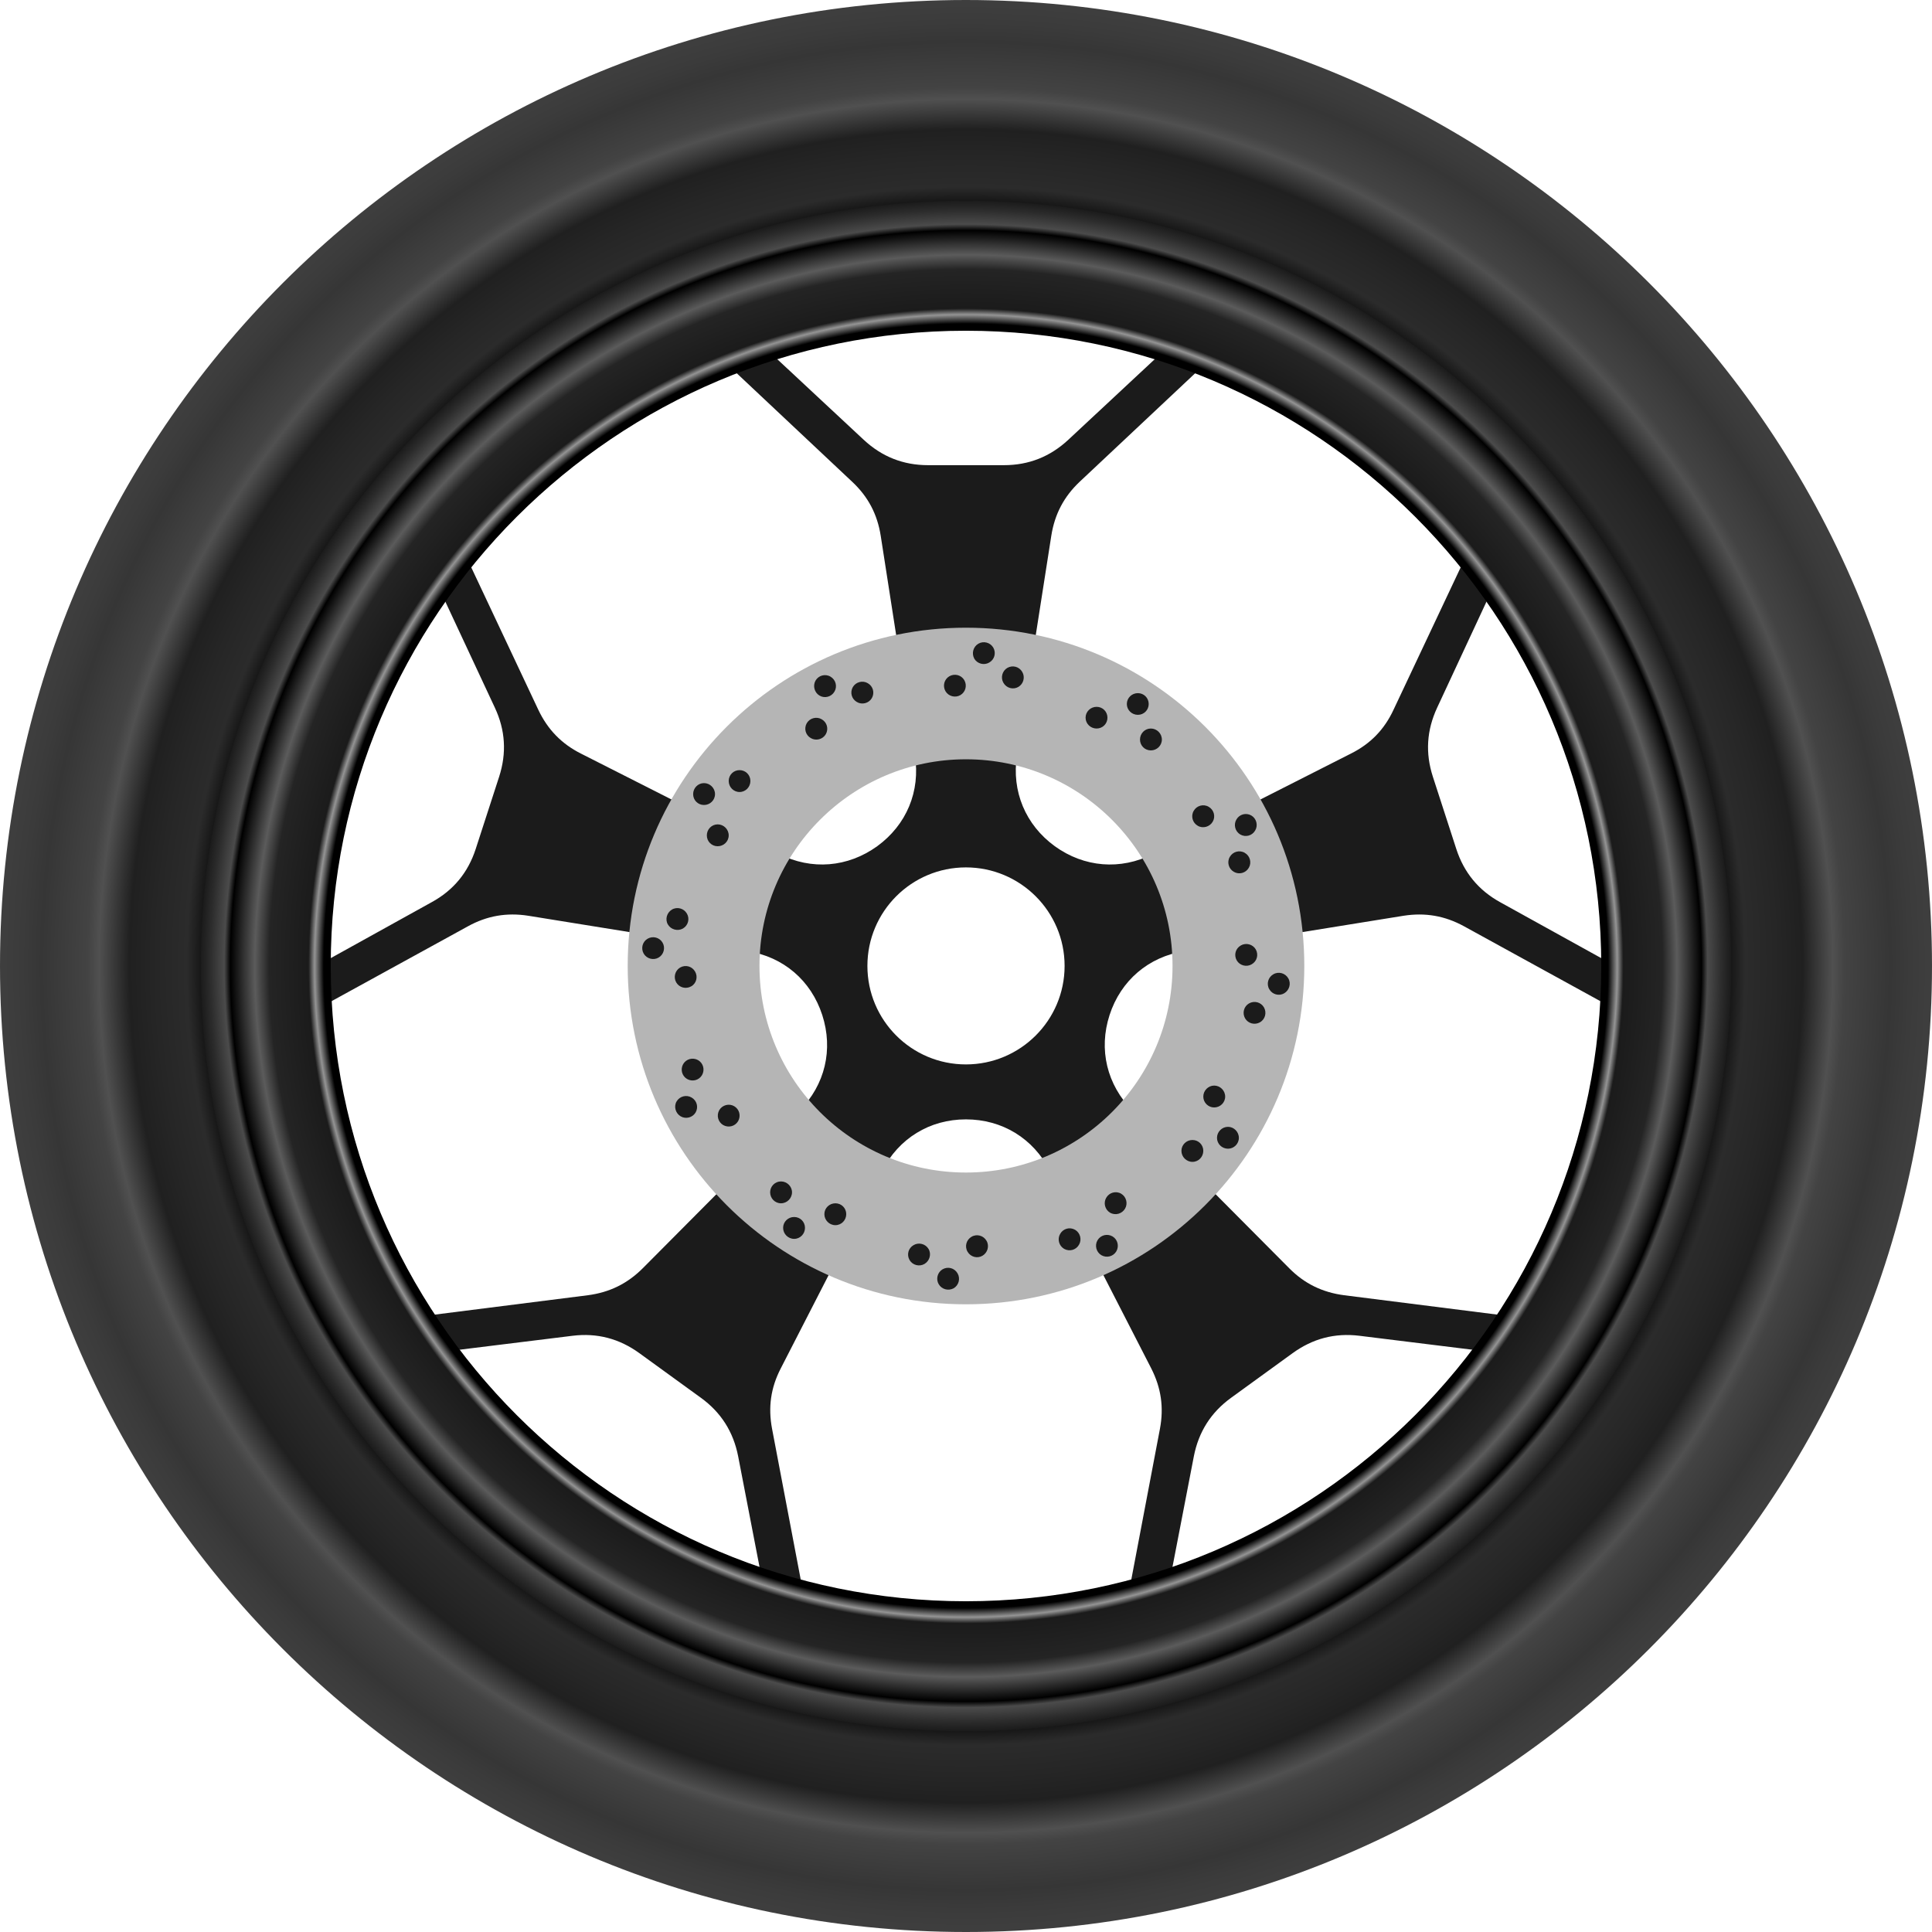 <?xml version="1.0" encoding="UTF-8"?>
<!DOCTYPE svg PUBLIC "-//W3C//DTD SVG 1.1//EN" "http://www.w3.org/Graphics/SVG/1.1/DTD/svg11.dtd">
<!-- Creator: CorelDRAW 2020 (64-Bit) -->
<svg xmlns="http://www.w3.org/2000/svg" xml:space="preserve" version="1.1" style="shape-rendering:geometricPrecision; text-rendering:geometricPrecision; image-rendering:optimizeQuality; fill-rule:evenodd; clip-rule:evenodd"
viewBox="0 0 108.65 108.65"
 xmlns:xlink="http://www.w3.org/1999/xlink"
 xmlns:xodm="http://www.corel.com/coreldraw/odm/2003">
 <defs>
  <style type="text/css">
   <![CDATA[
    .fil3 {fill:#1B1B1B}
    .fil1 {fill:#1B1B1B}
    .fil0 {fill:#999999}
    .fil2 {fill:#B5B5B5}
    .fil4 {fill:url(#id0)}
    .fil5 {fill:url(#id1)}
   ]]>
  </style>
  <radialGradient id="id0" gradientUnits="objectBoundingBox" cx="50%" cy="50%" r="50%" fx="50%" fy="50%">
   <stop offset="0" style="stop-opacity:1; stop-color:black"/>
   <stop offset="0.769" style="stop-opacity:1; stop-color:black"/>
   <stop offset="0.8" style="stop-opacity:1; stop-color:#2B2B2B"/>
   <stop offset="0.831" style="stop-opacity:1; stop-color:#262626"/>
   <stop offset="0.859" style="stop-opacity:1; stop-color:#202020"/>
   <stop offset="0.89" style="stop-opacity:1; stop-color:#505050"/>
   <stop offset="0.902" style="stop-opacity:1; stop-color:#434343"/>
   <stop offset="0.949" style="stop-opacity:1; stop-color:#363636"/>
   <stop offset="0.969" style="stop-opacity:1; stop-color:#3B3B3B"/>
   <stop offset="1" style="stop-opacity:1; stop-color:#404040"/>
  </radialGradient>
  <radialGradient id="id1" gradientUnits="userSpaceOnUse" gradientTransform="matrix(1 -0 -0 1 0 0)" cx="54.32" cy="54.32" r="43.04" fx="54.32" fy="54.32">
   <stop offset="0" style="stop-opacity:1; stop-color:#1B1B1B"/>
   <stop offset="0.839" style="stop-opacity:1; stop-color:black"/>
   <stop offset="0.851" style="stop-opacity:1; stop-color:#949494"/>
   <stop offset="0.859" style="stop-opacity:1; stop-color:#1B1B1B"/>
   <stop offset="0.91" style="stop-opacity:1; stop-color:#242424"/>
   <stop offset="0.929" style="stop-opacity:1; stop-color:#5B5B5B"/>
   <stop offset="0.961" style="stop-opacity:1; stop-color:black"/>
   <stop offset="0.969" style="stop-opacity:1; stop-color:#4B4B4B"/>
   <stop offset="0.988" style="stop-opacity:1; stop-color:#2B2B2B"/>
   <stop offset="1" style="stop-opacity:1; stop-color:#1B1B1B"/>
  </radialGradient>
 </defs>
  <g id="back_wheel">
   <path id="pattern" class="fil1" d="M44.96 62.46l-8.81 8.86c-0.87,0.87 -1.87,1.36 -3.09,1.52l-14.14 1.79c0.76,1.34 1.61,2.64 2.53,3.9l0.3 -0.42c0.9,-1.23 2.13,-1.96 3.64,-2.15l6.81 -0.84c1.38,-0.17 2.63,0.16 3.76,0.98l3.46 2.51c1.13,0.82 1.82,1.91 2.09,3.28l1.3 6.73c0.29,1.49 -0.02,2.89 -0.92,4.12l-0.27 0.38c1.47,0.48 2.95,0.87 4.45,1.18l-2.65 -13.94c-0.23,-1.21 -0.08,-2.31 0.49,-3.41l5.7 -11.11c0.93,-1.82 2.67,-2.89 4.71,-2.89 2.04,0 3.79,1.07 4.72,2.89l5.7 11.11c0.56,1.1 0.72,2.2 0.49,3.41l-2.66 14c1.51,-0.31 3,-0.71 4.49,-1.2l-0.31 -0.42c-0.89,-1.23 -1.2,-2.63 -0.91,-4.12l1.3 -6.73c0.27,-1.37 0.96,-2.46 2.09,-3.28l3.46 -2.51c1.13,-0.82 2.37,-1.15 3.76,-0.98l6.8 0.84c1.51,0.19 2.75,0.92 3.64,2.15l0.28 0.38c0.91,-1.25 1.74,-2.54 2.49,-3.87l-14.07 -1.78c-1.22,-0.16 -2.23,-0.65 -3.09,-1.52l-8.81 -8.86c-1.44,-1.45 -1.92,-3.44 -1.29,-5.38 0.63,-1.94 2.19,-3.27 4.2,-3.59l12.33 -1.99c1.22,-0.19 2.32,0 3.4,0.59l12.49 6.86c0.17,-1.53 0.25,-3.08 0.24,-4.64l-0.49 0.16c-1.45,0.47 -2.87,0.33 -4.2,-0.41l-6 -3.32c-1.22,-0.67 -2.04,-1.67 -2.47,-2.99l-1.32 -4.07c-0.43,-1.33 -0.35,-2.61 0.24,-3.88l2.89 -6.21c0.65,-1.38 1.72,-2.33 3.17,-2.8l0.45 -0.14c-0.91,-1.25 -1.88,-2.45 -2.91,-3.57l-6.05 12.83c-0.52,1.12 -1.3,1.92 -2.4,2.47l-11.14 5.65c-1.82,0.92 -3.86,0.75 -5.51,-0.44 -1.65,-1.2 -2.44,-3.09 -2.13,-5.11l1.93 -12.34c0.19,-1.22 0.71,-2.21 1.6,-3.05l10.39 -9.76c-1.41,-0.64 -2.85,-1.19 -4.34,-1.67l0 0.52c0,1.52 -0.57,2.84 -1.68,3.88l-5.01 4.67c-1.02,0.95 -2.22,1.43 -3.62,1.43l-4.27 0c-1.4,0 -2.6,-0.48 -3.62,-1.43l-5.01 -4.67c-1.11,-1.04 -1.68,-2.36 -1.68,-3.88l0 -0.47c-1.47,0.48 -2.91,1.03 -4.3,1.66l10.34 9.72c0.9,0.84 1.42,1.83 1.61,3.05l1.92 12.34c0.32,2.02 -0.47,3.91 -2.12,5.11 -1.65,1.19 -3.69,1.36 -5.51,0.44l-11.15 -5.65c-1.09,-0.55 -1.87,-1.35 -2.4,-2.47l-6.07 -12.89c-1.04,1.14 -2.02,2.35 -2.93,3.61l0.5 0.16c1.45,0.47 2.52,1.42 3.16,2.8l2.9 6.21c0.59,1.26 0.67,2.55 0.24,3.88l-1.32 4.07c-0.43,1.32 -1.25,2.32 -2.48,2.99l-5.99 3.32c-1.33,0.74 -2.76,0.88 -4.21,0.41l-0.44 -0.15c-0.01,1.55 0.08,3.08 0.25,4.6l12.44 -6.83c1.07,-0.59 2.18,-0.78 3.39,-0.59l12.33 1.99c2.02,0.32 3.57,1.65 4.2,3.59 0.63,1.94 0.16,3.93 -1.28,5.38zm9.36 -13.68c3.06,0 5.55,2.48 5.55,5.54 0,3.06 -2.49,5.54 -5.55,5.54 -3.06,0 -5.54,-2.48 -5.54,-5.54 0,-3.06 2.48,-5.54 5.54,-5.54z"/>
   <path class="fil2" d="M54.32 35.3c10.51,0 19.03,8.51 19.03,19.02 0,10.51 -8.52,19.03 -19.03,19.03 -10.51,0 -19.02,-8.52 -19.02,-19.03 0,-10.51 8.51,-19.02 19.02,-19.02zm0 7.4c6.42,0 11.62,5.21 11.62,11.62 0,6.42 -5.2,11.62 -11.62,11.62 -6.41,0 -11.61,-5.2 -11.61,-11.62 0,-6.41 5.2,-11.62 11.61,-11.62z"/>
   <path class="fil3" d="M64.72 40.97c0.34,0 0.62,0.28 0.62,0.62 0,0.34 -0.28,0.61 -0.62,0.61 -0.34,0 -0.61,-0.27 -0.61,-0.61 0,-0.34 0.27,-0.62 0.61,-0.62zm-0.73 -1.99c0.34,0 0.61,0.27 0.61,0.61 0,0.34 -0.27,0.61 -0.61,0.61 -0.34,0 -0.62,-0.27 -0.62,-0.61 0,-0.34 0.28,-0.61 0.62,-0.61zm-2.32 0.77c0.34,0 0.61,0.27 0.61,0.61 0,0.34 -0.27,0.61 -0.61,0.61 -0.34,0 -0.62,-0.27 -0.62,-0.61 0,-0.34 0.28,-0.61 0.62,-0.61zm-5.02 -2.19c0.3,-0.17 0.67,-0.07 0.84,0.23 0.17,0.29 0.07,0.67 -0.22,0.84 -0.29,0.17 -0.67,0.07 -0.84,-0.23 -0.17,-0.29 -0.07,-0.67 0.22,-0.84zm-1.63 -1.36c0.29,-0.17 0.67,-0.07 0.84,0.22 0.17,0.3 0.07,0.67 -0.23,0.84 -0.29,0.17 -0.67,0.07 -0.84,-0.22 -0.16,-0.3 -0.06,-0.67 0.23,-0.84zm-1.63 1.83c0.3,-0.17 0.67,-0.07 0.84,0.22 0.17,0.3 0.07,0.67 -0.22,0.84 -0.29,0.17 -0.67,0.07 -0.84,-0.22 -0.17,-0.3 -0.07,-0.67 0.22,-0.84zm-5.43 0.61c0.17,-0.29 0.55,-0.39 0.84,-0.22 0.3,0.17 0.4,0.54 0.23,0.84 -0.17,0.29 -0.55,0.39 -0.84,0.22 -0.3,-0.17 -0.4,-0.54 -0.23,-0.84zm-2.1 -0.36c0.17,-0.3 0.55,-0.4 0.84,-0.23 0.3,0.17 0.4,0.55 0.23,0.84 -0.17,0.3 -0.55,0.4 -0.84,0.23 -0.29,-0.17 -0.39,-0.55 -0.23,-0.84zm-0.49 2.39c0.17,-0.29 0.55,-0.39 0.84,-0.22 0.3,0.17 0.4,0.54 0.23,0.84 -0.17,0.29 -0.55,0.39 -0.84,0.22 -0.3,-0.17 -0.4,-0.54 -0.23,-0.84zm-4.39 3.25c0,-0.34 0.27,-0.61 0.61,-0.61 0.34,0 0.61,0.27 0.61,0.61 0,0.34 -0.27,0.62 -0.61,0.62 -0.34,0 -0.61,-0.28 -0.61,-0.62zm-2 0.74c0,-0.34 0.27,-0.62 0.61,-0.62 0.34,0 0.62,0.28 0.62,0.62 0,0.34 -0.28,0.61 -0.62,0.61 -0.34,0 -0.61,-0.27 -0.61,-0.61zm0.77 2.32c0,-0.34 0.27,-0.62 0.61,-0.62 0.34,0 0.62,0.28 0.62,0.62 0,0.34 -0.28,0.61 -0.62,0.61 -0.34,0 -0.61,-0.27 -0.61,-0.61zm-2.19 5.01c-0.17,-0.29 -0.06,-0.67 0.23,-0.84 0.29,-0.17 0.67,-0.07 0.84,0.23 0.17,0.29 0.07,0.67 -0.23,0.84 -0.29,0.16 -0.67,0.06 -0.84,-0.23zm-1.36 1.64c-0.17,-0.3 -0.07,-0.67 0.22,-0.84 0.3,-0.17 0.67,-0.07 0.84,0.22 0.17,0.29 0.07,0.67 -0.22,0.84 -0.29,0.17 -0.67,0.07 -0.84,-0.22zm1.83 1.62c-0.17,-0.29 -0.07,-0.67 0.22,-0.84 0.3,-0.17 0.67,-0.07 0.84,0.23 0.17,0.29 0.07,0.67 -0.22,0.83 -0.3,0.17 -0.67,0.07 -0.84,-0.22zm0.61 5.43c-0.29,-0.17 -0.39,-0.54 -0.22,-0.84 0.17,-0.29 0.54,-0.39 0.84,-0.22 0.29,0.17 0.39,0.54 0.22,0.84 -0.17,0.29 -0.54,0.39 -0.84,0.22zm-0.36 2.1c-0.29,-0.17 -0.4,-0.55 -0.23,-0.84 0.17,-0.29 0.55,-0.39 0.84,-0.22 0.3,0.17 0.4,0.54 0.23,0.84 -0.17,0.29 -0.55,0.39 -0.84,0.22zm2.39 0.49c-0.29,-0.17 -0.39,-0.54 -0.22,-0.84 0.17,-0.29 0.55,-0.39 0.84,-0.22 0.29,0.17 0.39,0.54 0.22,0.84 -0.17,0.29 -0.54,0.39 -0.84,0.22zm3.25 4.4c-0.34,0 -0.61,-0.28 -0.61,-0.62 0,-0.33 0.27,-0.61 0.61,-0.61 0.34,0 0.62,0.28 0.62,0.61 0,0.34 -0.28,0.62 -0.62,0.62zm0.74 2c-0.34,0 -0.62,-0.28 -0.62,-0.62 0,-0.34 0.28,-0.61 0.62,-0.61 0.34,0 0.61,0.27 0.61,0.61 0,0.34 -0.27,0.62 -0.61,0.62zm2.32 -0.77c-0.34,0 -0.62,-0.28 -0.62,-0.62 0,-0.34 0.28,-0.61 0.62,-0.61 0.34,0 0.61,0.27 0.61,0.61 0,0.34 -0.27,0.62 -0.61,0.62zm5.01 2.18c-0.29,0.17 -0.67,0.07 -0.84,-0.22 -0.17,-0.3 -0.07,-0.67 0.23,-0.84 0.29,-0.17 0.67,-0.07 0.84,0.22 0.17,0.29 0.06,0.67 -0.23,0.84zm1.64 1.37c-0.3,0.16 -0.67,0.06 -0.84,-0.23 -0.17,-0.29 -0.07,-0.67 0.22,-0.84 0.3,-0.17 0.67,-0.07 0.84,0.23 0.17,0.29 0.07,0.67 -0.22,0.84zm1.62 -1.83c-0.29,0.17 -0.67,0.07 -0.84,-0.23 -0.17,-0.29 -0.07,-0.67 0.23,-0.84 0.29,-0.17 0.67,-0.07 0.84,0.23 0.17,0.29 0.06,0.67 -0.23,0.84zm5.43 -0.62c-0.17,0.3 -0.54,0.4 -0.84,0.23 -0.29,-0.17 -0.39,-0.55 -0.22,-0.84 0.17,-0.3 0.54,-0.4 0.84,-0.23 0.29,0.17 0.39,0.55 0.22,0.84zm2.1 0.37c-0.17,0.29 -0.54,0.39 -0.84,0.22 -0.29,-0.17 -0.39,-0.55 -0.22,-0.84 0.17,-0.29 0.54,-0.39 0.84,-0.22 0.29,0.17 0.39,0.54 0.22,0.84zm0.49 -2.4c-0.17,0.29 -0.54,0.4 -0.84,0.23 -0.29,-0.17 -0.39,-0.55 -0.22,-0.84 0.17,-0.3 0.55,-0.4 0.84,-0.23 0.29,0.17 0.39,0.55 0.22,0.84zm4.4 -3.25c0,0.34 -0.27,0.62 -0.61,0.62 -0.34,0 -0.62,-0.28 -0.62,-0.62 0,-0.34 0.28,-0.61 0.62,-0.61 0.34,0 0.61,0.27 0.61,0.61zm2 -0.73c0,0.34 -0.28,0.61 -0.61,0.61 -0.34,0 -0.62,-0.27 -0.62,-0.61 0,-0.34 0.28,-0.62 0.62,-0.62 0.33,0 0.61,0.28 0.61,0.62zm-0.77 -2.32c0,0.34 -0.28,0.61 -0.62,0.61 -0.33,0 -0.61,-0.27 -0.61,-0.61 0,-0.34 0.28,-0.62 0.61,-0.62 0.34,0 0.62,0.28 0.62,0.62zm2.18 -5.02c0.17,0.3 0.07,0.67 -0.22,0.84 -0.3,0.17 -0.67,0.07 -0.84,-0.22 -0.17,-0.3 -0.07,-0.67 0.22,-0.84 0.3,-0.17 0.67,-0.07 0.84,0.22zm1.37 -1.63c0.17,0.29 0.06,0.67 -0.23,0.84 -0.29,0.17 -0.67,0.07 -0.84,-0.23 -0.17,-0.29 -0.07,-0.67 0.23,-0.84 0.29,-0.17 0.67,-0.07 0.84,0.23zm-1.83 -1.63c0.17,0.3 0.07,0.67 -0.23,0.84 -0.29,0.17 -0.67,0.07 -0.84,-0.22 -0.17,-0.3 -0.07,-0.67 0.23,-0.84 0.29,-0.17 0.67,-0.07 0.84,0.22zm-0.62 -5.43c0.3,0.17 0.4,0.55 0.23,0.84 -0.17,0.3 -0.55,0.4 -0.84,0.23 -0.3,-0.17 -0.4,-0.55 -0.23,-0.84 0.17,-0.3 0.55,-0.4 0.84,-0.23zm0.37 -2.1c0.29,0.17 0.39,0.55 0.22,0.84 -0.17,0.3 -0.54,0.4 -0.84,0.23 -0.29,-0.17 -0.39,-0.55 -0.22,-0.84 0.17,-0.3 0.54,-0.4 0.84,-0.23zm-2.4 -0.49c0.3,0.17 0.4,0.55 0.23,0.84 -0.17,0.29 -0.55,0.4 -0.84,0.23 -0.3,-0.17 -0.4,-0.55 -0.23,-0.84 0.17,-0.3 0.55,-0.4 0.84,-0.23z"/>
   <path id="tire" class="fil4" d="M54.32 0c30.01,0 54.33,24.32 54.33,54.32 0,30.01 -24.32,54.33 -54.33,54.33 -30,0 -54.32,-24.32 -54.32,-54.33 0,-30 24.32,-54.32 54.32,-54.32zm0 11.33c23.75,0 43,19.25 43,42.99 0,23.75 -19.25,43 -43,43 -23.74,0 -42.99,-19.25 -42.99,-43 0,-23.74 19.25,-42.99 42.99,-42.99z"/>
   <path id="rim" class="fil5" d="M54.32 11.29c23.77,0 43.04,19.26 43.04,43.03 0,23.77 -19.27,43.04 -43.04,43.04 -23.77,0 -43.03,-19.27 -43.03,-43.04 0,-23.77 19.26,-43.03 43.03,-43.03zm0 7.31c19.73,0 35.73,15.99 35.73,35.72 0,19.73 -16,35.73 -35.73,35.73 -19.73,0 -35.72,-16 -35.72,-35.73 0,-19.73 15.99,-35.72 35.72,-35.72z"/>
  </g>
</svg>